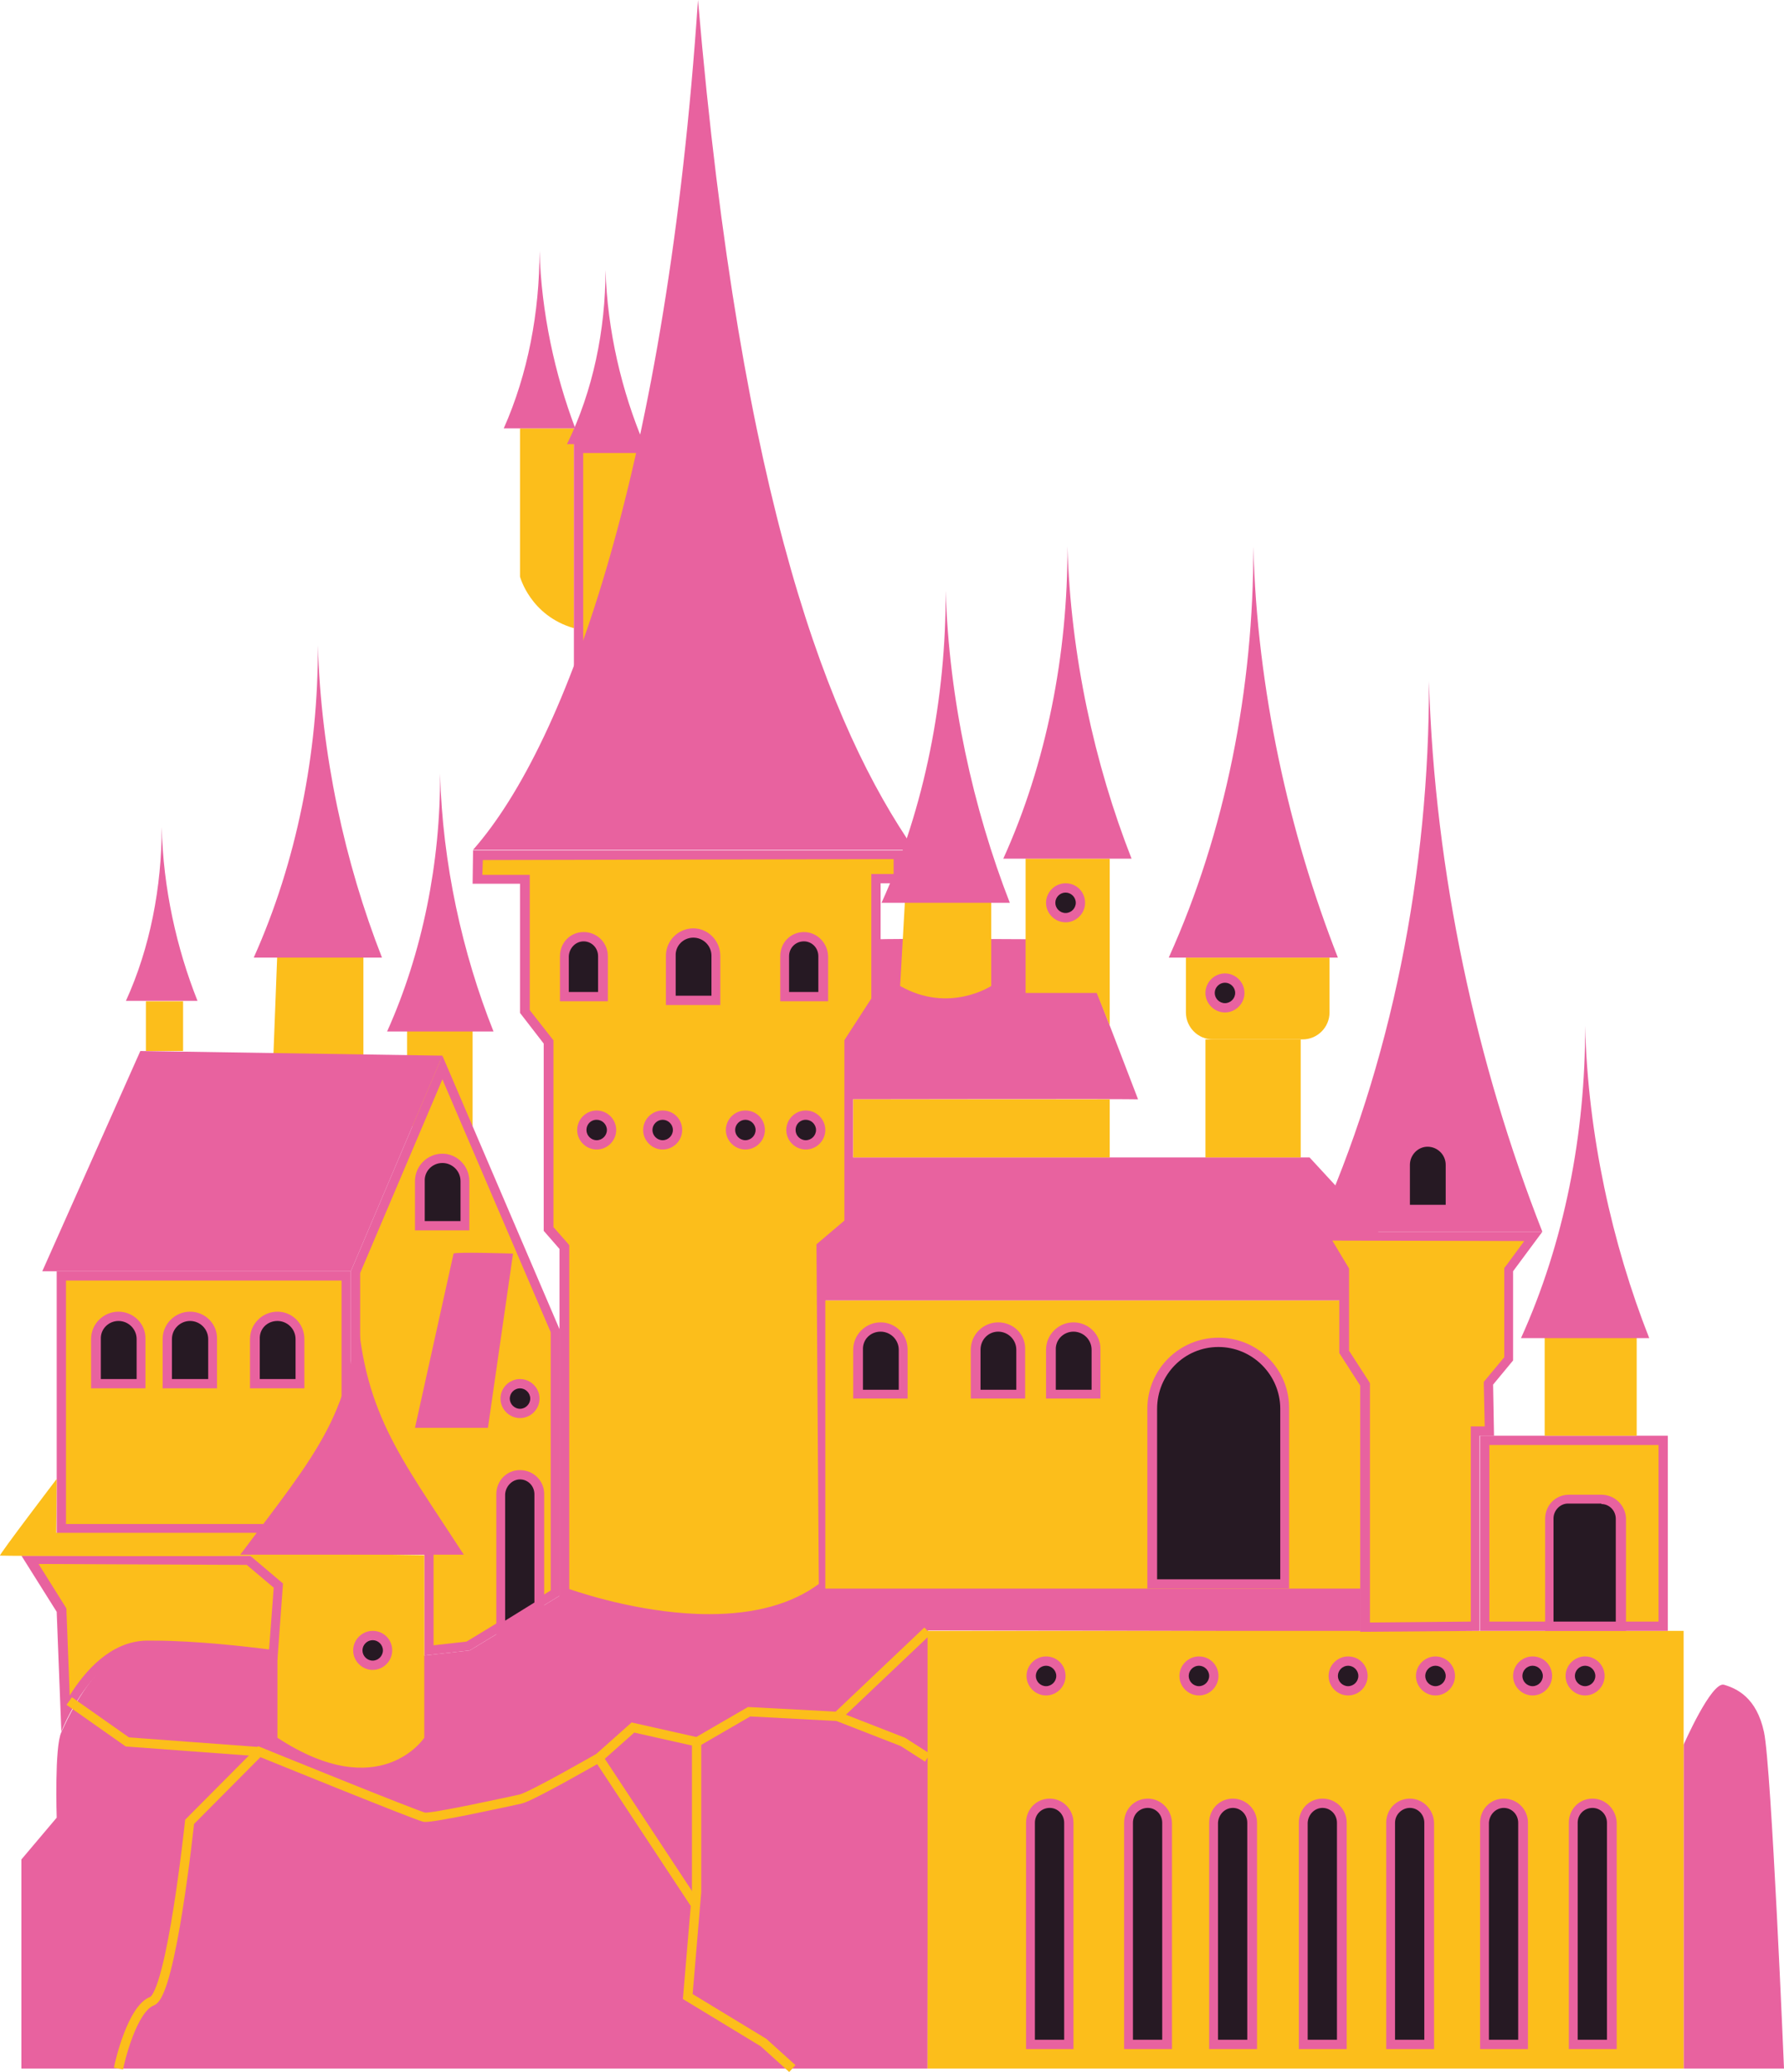 <?xml version="1.0" encoding="utf-8"?>
<!-- Generator: Adobe Illustrator 26.5.0, SVG Export Plug-In . SVG Version: 6.00 Build 0)  -->
<svg version="1.1" id="uuid-4d4fb180-038e-4adf-976e-71fe78cc7c15"
	 xmlns="http://www.w3.org/2000/svg" xmlns:xlink="http://www.w3.org/1999/xlink" x="0px" y="0px" viewBox="0 0 383.9 445.9"
	 style="enable-background:new 0 0 383.9 445.9;" xml:space="preserve">
<style type="text/css">
	.st0{fill-rule:evenodd;clip-rule:evenodd;fill:#E8629F;}
	.st1{fill:#FCBE1B;}
	.st2{fill-rule:evenodd;clip-rule:evenodd;fill:#FCBE1B;}
	.st3{fill:#E8629F;}
	.st4{fill-rule:evenodd;clip-rule:evenodd;fill:#261923;}
	.st5{fill:none;stroke:#FCBE1B;stroke-width:2;stroke-miterlimit:10;}
</style>
<g>
	<path class="st0" d="M281.8,249.1h-106c0,0,0.9,30.8,1.8,30.8h132.6L281.8,249.1z"/>
	<path class="st0" d="M244.9,236.6c-0.4-0.1-61.3,0-61.3,0s-11.2-11.9-10.6-12.9s14.3-21.2,15.5-21.5s43.2,0,43.2,0L244.9,236.6
		L244.9,236.6z"/>
	<path class="st0" d="M362.3,375.5c0,0,6-13.7,8.7-12.9s7,2.7,8.6,10.2s4.3,72.4,4.3,72.4h-21.6V375.5z"/>
	<path class="st0" d="M199.6,445.2H4.6v-45l7.6-9c0,0-0.5-15.2,1-18.4s8.1-18.4,18.4-18.2s28.2,1.7,28.2,1.7s30.3,0.1,31.5,0
		l9.8-1.1l6.6-4l12.8-7.8l57.1-1.6h115.2v9.3l-93.1-0.2L199.6,445.2L199.6,445.2z"/>
	<rect x="199.6" y="351" class="st1" width="162.7" height="94.2"/>
	<rect x="87.6" y="220.8" class="st1" width="14.1" height="21.6"/>
	<g>
		<polygon class="st2" points="92.2,333.6 76.5,333.6 76.5,273.8 95.2,229.8 119.5,286.5 119.5,342.9 100.7,354.2 92.2,355.2 		"/>
		<path class="st3" d="M95.2,232.3l23.3,54.4v55.6l-18.1,11l-7.1,0.8v-21.5H77.5V274L95.2,232.3 M95.2,227.2l-19.7,46.4v61h15.8
			v21.7l9.8-1.1l19.4-11.8v-57.1L95.2,227.2L95.2,227.2L95.2,227.2z"/>
	</g>
	<g>
		<path class="st2" d="M152.5,348.4c-14.2,0-28-4.6-31-5.7v-74.4l-3.4-3.9v-40.3l-5.1-6.6v-28.4h-10.2l0.1-5.2h90.5v5.2h-4.8v26.1
			l-5.9,9v39l-6,5.1l0.5,73.2C171.1,346.1,162.8,348.4,152.5,348.4L152.5,348.4L152.5,348.4z"/>
		<path class="st3" d="M192.3,184.9v3.2h-4.8v26.8l-5.5,8.5l-0.3,0.5v38.8l-5.3,4.5l-0.7,0.6v0.9l0.5,72.2
			c-5.8,4.3-13.7,6.5-23.6,6.5c-13.2,0-26-4-30.1-5.4V268l-0.5-0.6l-2.9-3.3v-40.2l-0.4-0.5l-4.7-6v-29.1h-10.2l0.1-3.2L192.3,184.9
			 M194.3,183h-92.5l-0.1,7.2h10.2v27.8l5.1,6.6v40.3l3.4,3.9v74.7c0,0,15.6,6,32.1,6c9.1,0,18.5-1.8,25.6-7.6l-0.5-73.2l6-5.1
			v-39.1l5.9-9v-25.4h4.8L194.3,183L194.3,183L194.3,183z"/>
	</g>
	<rect x="183.6" y="236.6" class="st1" width="55.2" height="12.5"/>
	<g>
		<rect x="319.5" y="310" class="st1" width="38.4" height="40"/>
		<path class="st3" d="M356.9,311v38h-36.4v-38H356.9 M358.9,309h-40.4v42h40.4V309L358.9,309z"/>
	</g>
	<path class="st2" d="M59.7,341.9l-6.4-7.7l38,0.5V374c0,0-9.5,14.5-31.6,0L59.7,341.9L59.7,341.9z"/>
	<g>
		<rect x="13.2" y="274.6" class="st1" width="61.3" height="54.4"/>
		<path class="st3" d="M73.5,275.6V328H14.2v-52.4H73.5 M75.5,273.6H12.2V330h63.3V273.6L75.5,273.6z"/>
	</g>
	<path class="st2" d="M59.7,204.5h18.5v28.7c0,0-9.1,8.9-19.6,0L59.7,204.5L59.7,204.5z"/>
	<path class="st2" d="M194.8,192.8h18.5v19.4c0,0-9.1,6-19.6,0L194.8,192.8L194.8,192.8z"/>
	<rect x="31.4" y="215.5" class="st1" width="8" height="10.7"/>
	<rect x="177.6" y="279.9" class="st1" width="115.2" height="62"/>
	<rect x="332.4" y="287.9" class="st1" width="19.8" height="21.1"/>
	<g>
		<polygon class="st2" points="293.8,298 289.3,290.9 289.3,273.3 284.9,266.1 329.9,266.1 324.6,273.3 324.6,292.5 320.3,297.7 
			320.5,308 317.5,308 317.5,350 293.8,350.2 		"/>
		<path class="st3" d="M328,267.1l-3.9,5.3l-0.4,0.5v19.2l-3.9,4.7l-0.5,0.6v0.7l0.2,8.9h-3v42l-21.7,0.2v-51.5l-0.3-0.5l-4.2-6.5
			V273l-0.3-0.5l-3.3-5.5L328,267.1 M331.9,265.1h-48.8l5.1,8.5v17.6l4.5,7v53l25.7-0.2v-42h3.1l-0.2-11l4.3-5.2v-19.2L331.9,265.1
			L331.9,265.1L331.9,265.1z"/>
	</g>
	<path class="st1" d="M255.2,206.1h30.9v11.8c0,3.2-2.6,5.8-5.8,5.8H261c-3.2,0-5.8-2.6-5.8-5.8L255.2,206.1L255.2,206.1
		L255.2,206.1z"/>
	<rect x="259.4" y="223.7" class="st1" width="20.5" height="25.4"/>
	<polygon class="st2" points="220.7,213.7 236,213.7 238.8,220.7 238.8,184.8 220.7,184.8 	"/>
	<g>
		<path class="st2" d="M13.2,346.7l-6.8-10.8h47.1l6.4,5.5l-1.1,14.9c-3.7-0.5-16.1-2-25.8-2c-0.6,0-1.1,0-1.7,0
			c-8.6,0.2-14.6,9.1-17.3,14.4L13.2,346.7z"/>
		<path class="st3" d="M53.1,336.8l5.8,4.9l-1,13.3c-4.6-0.6-15.8-1.9-24.8-1.9c-0.6,0-1.1,0-1.7,0c-7.6,0.2-13.1,6.5-16.4,11.8
			l-0.7-18.2l0-0.5l-0.3-0.5l-5.7-9.1L53.1,336.8 M53.8,334.8H4.6l7.6,12.1l1,25.8c0,0,6.6-17.3,18.2-17.6c0.5,0,1.1,0,1.6,0
			c11.4,0,26.7,2.1,26.7,2.1l1.2-16.4L53.8,334.8L53.8,334.8L53.8,334.8z"/>
	</g>
	<path class="st2" d="M111.9,92.2v31.9c0,0,2.2,8.4,11.6,11.1v-43L111.9,92.2L111.9,92.2z"/>
	<g>
		<rect x="124.5" y="96.5" class="st1" width="13.5" height="51.8"/>
		<path class="st3" d="M137,97.5v49.8h-11.5V97.5H137 M139,95.5h-15.5v53.8H139V95.5L139,95.5z"/>
	</g>
	<path class="st2" d="M12.2,318.3c0,0-12.5,16.4-12.2,16.5s53.5,0.2,53.8,0s4.4-5,4.4-5l-3.1,0.1h-43L12.2,318.3L12.2,318.3z"/>
	<path class="st0" d="M68.4,138.9c0.1,23.2-4.6,46.7-13.8,67.2h27.6C74.2,185.7,69.1,162.3,68.4,138.9L68.4,138.9z"/>
	<path class="st0" d="M76.7,279c0.1,24.5-8.8,33.9-25,55.6h48.1C85.9,313.1,77.8,303.8,76.7,279L76.7,279z"/>
	<path class="st0" d="M203.5,127.1c0.1,23.1-4.5,46.7-13.8,67.2h27.6C209.4,174,204.2,150.5,203.5,127.1L203.5,127.1z"/>
	<path class="st0" d="M229.7,117.6c0.1,23.1-4.5,46.7-13.8,67.2h27.6C235.5,164.4,230.4,141,229.7,117.6L229.7,117.6z"/>
	<path class="st0" d="M341.1,220.8c0.1,23.2-4.5,46.7-13.8,67.2h27.6C346.9,267.7,341.7,244.2,341.1,220.8L341.1,220.8z"/>
	<path class="st0" d="M269.7,117.6c0.1,30.5-6,61.5-18.2,88.5h36.4C277.4,179.3,270.5,148.4,269.7,117.6L269.7,117.6z"/>
	<path class="st0" d="M307.5,146.6c0.1,40.8-8,82.3-24.4,118.5h48.8C317.8,229.2,308.7,187.9,307.5,146.6L307.5,146.6z"/>
	<path class="st0" d="M150.2,0c-6.7,99.4-27.9,159.6-48.4,182.9h95C178.6,156.6,159.5,108.9,150.2,0z"/>
	<path class="st0" d="M94.7,166.5c0.1,19.1-3.8,38.6-11.4,55.5h22.9C99.5,205.2,95.2,185.8,94.7,166.5L94.7,166.5z"/>
	<path class="st0" d="M34.8,178c0,12.9-2.5,26-7.7,37.4h15.4C38,204.1,35.1,191.1,34.8,178L34.8,178z"/>
	<path class="st0" d="M116.1,54c0,13.2-2.5,26.5-7.7,38.2h15.4C119.4,80.6,116.5,67.3,116.1,54L116.1,54z"/>
	<path class="st0" d="M130.3,58.1c0,12.9-2.7,26.1-8.3,37.5h16.6C133.8,84.3,130.7,71.2,130.3,58.1L130.3,58.1z"/>
	<g>
		<g>
			<path class="st4" d="M248,340.9v-37.7c0-7.9,6.4-14.3,14.3-14.3c7.9,0,14.3,6.4,14.3,14.3v37.7H248L248,340.9z"/>
			<path class="st3" d="M262.2,289.9c7.3,0,13.3,6,13.3,13.3v36.7H249v-36.7C249,295.8,254.9,289.9,262.2,289.9 M262.2,287.9
				L262.2,287.9c-8.4,0-15.3,6.8-15.3,15.3v38.7h30.5v-38.7C277.5,294.7,270.7,287.9,262.2,287.9L262.2,287.9L262.2,287.9z"/>
		</g>
		<g>
			<path class="st4" d="M302.4,260.3v-9.6c0-2.7,2.2-4.9,4.9-4.9s4.9,2.2,4.9,4.9v9.6H302.4z"/>
			<path class="st3" d="M307.2,246.8c2.1,0,3.9,1.7,3.9,3.9v8.6h-7.7v-8.6C303.4,248.6,305.1,246.8,307.2,246.8 M307.2,244.8
				L307.2,244.8c-3.2,0-5.9,2.6-5.9,5.9v10.6h11.7v-10.6C313.1,247.5,310.5,244.8,307.2,244.8L307.2,244.8z"/>
		</g>
		<g>
			<path class="st4" d="M144.3,215.3v-9.6c0-2.7,2.2-4.9,4.9-4.9s4.9,2.2,4.9,4.9v9.6H144.3z"/>
			<path class="st3" d="M149.2,201.8c2.1,0,3.9,1.7,3.9,3.9v8.6h-7.7v-8.6C145.3,203.6,147,201.8,149.2,201.8 M149.2,199.8
				L149.2,199.8c-3.2,0-5.9,2.6-5.9,5.9v10.6H155v-10.6C155,202.5,152.4,199.8,149.2,199.8L149.2,199.8z"/>
		</g>
		<g>
			<path class="st4" d="M54.8,297.7v-9.6c0-2.7,2.2-4.9,4.9-4.9s4.9,2.2,4.9,4.9v9.6H54.8L54.8,297.7z"/>
			<path class="st3" d="M59.7,284.3c2.1,0,3.9,1.7,3.9,3.9v8.6h-7.7v-8.6C55.8,286,57.5,284.3,59.7,284.3 M59.7,282.3L59.7,282.3
				c-3.2,0-5.9,2.6-5.9,5.9v10.6h11.7v-10.6C65.5,284.9,62.9,282.3,59.7,282.3L59.7,282.3L59.7,282.3z"/>
		</g>
		<g>
			<path class="st4" d="M90.3,263.8v-9.6c0-2.7,2.2-4.9,4.9-4.9s4.9,2.2,4.9,4.9v9.6H90.3L90.3,263.8z"/>
			<path class="st3" d="M95.2,250.3c2.1,0,3.9,1.7,3.9,3.9v8.6h-7.7v-8.6C91.3,252.1,93,250.3,95.2,250.3 M95.2,248.3L95.2,248.3
				c-3.2,0-5.9,2.6-5.9,5.9v10.6H101v-10.6C101,251,98.4,248.3,95.2,248.3L95.2,248.3L95.2,248.3z"/>
		</g>
		<g>
			<path class="st4" d="M184.6,300v-9.6c0-2.7,2.2-4.9,4.9-4.9s4.9,2.2,4.9,4.9v9.6H184.6z"/>
			<path class="st3" d="M189.5,286.6c2.1,0,3.9,1.7,3.9,3.9v8.6h-7.7v-8.6C185.6,288.3,187.3,286.6,189.5,286.6 M189.5,284.6
				c-3.2,0-5.9,2.6-5.9,5.9V301h11.7v-10.6C195.3,287.2,192.7,284.6,189.5,284.6L189.5,284.6z"/>
		</g>
		<g>
			<path class="st4" d="M210,300v-9.6c0-2.7,2.2-4.9,4.9-4.9s4.9,2.2,4.9,4.9v9.6H210z"/>
			<path class="st3" d="M214.8,286.6c2.1,0,3.9,1.7,3.9,3.9v8.6H211v-8.6C211,288.3,212.7,286.6,214.8,286.6 M214.8,284.6
				c-3.2,0-5.9,2.6-5.9,5.9V301h11.7v-10.6C220.7,287.2,218.1,284.6,214.8,284.6L214.8,284.6z"/>
		</g>
		<g>
			<path class="st4" d="M226.1,300v-9.6c0-2.7,2.2-4.9,4.9-4.9s4.9,2.2,4.9,4.9v9.6H226.1z"/>
			<path class="st3" d="M231,286.6c2.1,0,3.9,1.7,3.9,3.9v8.6h-7.7v-8.6C227.1,288.3,228.9,286.6,231,286.6 M231,284.6L231,284.6
				c-3.2,0-5.9,2.6-5.9,5.9V301h11.7v-10.6C236.9,287.2,234.2,284.6,231,284.6L231,284.6z"/>
		</g>
		<g>
			<path class="st4" d="M36,297.7v-9.6c0-2.7,2.2-4.9,4.9-4.9s4.9,2.2,4.9,4.9v9.6H36L36,297.7z"/>
			<path class="st3" d="M40.9,284.3c2.1,0,3.9,1.7,3.9,3.9v8.6H37v-8.6C37,286,38.8,284.3,40.9,284.3 M40.9,282.3L40.9,282.3
				c-3.2,0-5.9,2.6-5.9,5.9v10.6h11.7v-10.6C46.8,284.9,44.1,282.3,40.9,282.3L40.9,282.3L40.9,282.3z"/>
		</g>
		<g>
			<path class="st4" d="M20.6,297.7v-9.6c0-2.7,2.2-4.9,4.9-4.9s4.9,2.2,4.9,4.9v9.6H20.6L20.6,297.7z"/>
			<path class="st3" d="M25.5,284.3c2.1,0,3.9,1.7,3.9,3.9v8.6h-7.7v-8.6C21.6,286,23.4,284.3,25.5,284.3 M25.5,282.3L25.5,282.3
				c-3.2,0-5.9,2.6-5.9,5.9v10.6h11.7v-10.6C31.4,284.9,28.7,282.3,25.5,282.3L25.5,282.3L25.5,282.3z"/>
		</g>
		<g>
			<path class="st4" d="M299.2,440v-47.7c0-2.3,1.9-4.2,4.1-4.2s4.1,1.9,4.1,4.2V440H299.2z"/>
			<path class="st3" d="M303.4,389.1c1.7,0,3.1,1.4,3.1,3.2V439h-6.3v-46.7C300.2,390.5,301.7,389.1,303.4,389.1 M303.4,387.1
				c-2.9,0-5.1,2.3-5.1,5.2V441h10.3v-48.7C308.5,389.4,306.2,387.1,303.4,387.1L303.4,387.1z"/>
		</g>
		<g>
			<path class="st4" d="M319.5,440v-47.7c0-2.3,1.9-4.2,4.1-4.2s4.1,1.9,4.1,4.2V440H319.5z"/>
			<path class="st3" d="M323.6,389.1c1.7,0,3.1,1.4,3.1,3.2V439h-6.3v-46.7C320.5,390.5,321.9,389.1,323.6,389.1 M323.6,387.1
				c-2.9,0-5.1,2.3-5.1,5.2V441h10.3v-48.7C328.8,389.4,326.5,387.1,323.6,387.1L323.6,387.1z"/>
		</g>
		<g>
			<path class="st4" d="M168.8,214.5v-8.7c0-2.3,1.9-4.2,4.1-4.2s4.1,1.9,4.1,4.2v8.7H168.8z"/>
			<path class="st3" d="M173,202.6c1.7,0,3.1,1.4,3.1,3.2v7.7h-6.3v-7.7C169.8,204,171.2,202.6,173,202.6 M173,200.6
				c-2.9,0-5.1,2.3-5.1,5.2v9.7h10.3v-9.7C178.1,202.9,175.8,200.6,173,200.6L173,200.6z"/>
		</g>
		<g>
			<path class="st4" d="M107.8,321.6c0-2.3,1.9-4.2,4.1-4.2s4.1,1.9,4.1,4.2v23.9l-8.3,5.2V321.6L107.8,321.6z"/>
			<path class="st3" d="M111.9,318.4c1.7,0,3.1,1.4,3.1,3.2v23.3l-6.3,3.9v-27.2C108.8,319.9,110.2,318.4,111.9,318.4 M111.9,316.4
				L111.9,316.4c-2.9,0-5.1,2.3-5.1,5.2v30.8l10.3-6.4v-24.5C117.1,318.7,114.8,316.4,111.9,316.4L111.9,316.4L111.9,316.4z"/>
		</g>
		<g>
			<path class="st4" d="M121.5,214.5v-8.7c0-2.3,1.9-4.2,4.1-4.2s4.1,1.9,4.1,4.2v8.7H121.5z"/>
			<path class="st3" d="M125.6,202.6c1.7,0,3.1,1.4,3.1,3.2v7.7h-6.3v-7.7C122.5,204,123.9,202.6,125.6,202.6 M125.6,200.6
				L125.6,200.6c-2.9,0-5.1,2.3-5.1,5.2v9.7h10.3v-9.7C130.8,202.9,128.5,200.6,125.6,200.6L125.6,200.6z"/>
		</g>
		<g>
			<path class="st4" d="M338.5,440v-47.7c0-2.3,1.9-4.2,4.1-4.2s4.1,1.9,4.1,4.2V440H338.5z"/>
			<path class="st3" d="M342.7,389.1c1.7,0,3.1,1.4,3.1,3.2V439h-6.3v-46.7C339.5,390.5,340.9,389.1,342.7,389.1 M342.7,387.1
				c-2.9,0-5.1,2.3-5.1,5.2V441h10.3v-48.7C347.8,389.4,345.5,387.1,342.7,387.1L342.7,387.1z"/>
		</g>
		<g>
			<path class="st4" d="M280.5,440v-47.7c0-2.3,1.9-4.2,4.1-4.2s4.1,1.9,4.1,4.2V440H280.5z"/>
			<path class="st3" d="M284.6,389.1c1.7,0,3.1,1.4,3.1,3.2V439h-6.3v-46.7C281.5,390.5,282.9,389.1,284.6,389.1 M284.6,387.1
				c-2.9,0-5.1,2.3-5.1,5.2V441h10.3v-48.7C289.8,389.4,287.5,387.1,284.6,387.1L284.6,387.1z"/>
		</g>
		<g>
			<path class="st4" d="M261.2,440v-47.7c0-2.3,1.9-4.2,4.1-4.2s4.1,1.9,4.1,4.2V440H261.2z"/>
			<path class="st3" d="M265.3,389.1c1.7,0,3.1,1.4,3.1,3.2V439h-6.3v-46.7C262.2,390.5,263.6,389.1,265.3,389.1 M265.3,387.1
				L265.3,387.1c-2.9,0-5.1,2.3-5.1,5.2V441h10.3v-48.7C270.5,389.4,268.1,387.1,265.3,387.1L265.3,387.1z"/>
		</g>
		<g>
			<path class="st4" d="M242.8,440v-47.7c0-2.3,1.9-4.2,4.1-4.2s4.1,1.9,4.1,4.2V440H242.8z"/>
			<path class="st3" d="M247,389.1c1.7,0,3.1,1.4,3.1,3.2V439h-6.3v-46.7C243.8,390.5,245.2,389.1,247,389.1 M247,387.1
				c-2.9,0-5.1,2.3-5.1,5.2V441h10.3v-48.7C252.1,389.4,249.8,387.1,247,387.1L247,387.1z"/>
		</g>
		<g>
			<path class="st4" d="M221.7,440v-47.7c0-2.3,1.9-4.2,4.1-4.2s4.1,1.9,4.1,4.2V440H221.7z"/>
			<path class="st3" d="M225.9,389.1c1.7,0,3.1,1.4,3.1,3.2V439h-6.3v-46.7C222.7,390.5,224.1,389.1,225.9,389.1 M225.9,387.1
				c-2.9,0-5.1,2.3-5.1,5.2V441H231v-48.7C231,389.4,228.7,387.1,225.9,387.1L225.9,387.1z"/>
		</g>
		<g>
			<path class="st4" d="M333.4,350v-23.2c0-2.3,1.9-4.2,4.1-4.2h7c2.3,0,4.1,1.9,4.1,4.2V350H333.4L333.4,350z"/>
			<path class="st3" d="M344.6,323.7c1.7,0,3.1,1.4,3.1,3.2V349h-13.4v-22.2c0-1.7,1.4-3.2,3.1-3.2H344.6 M344.6,321.7h-7
				c-2.9,0-5.1,2.3-5.1,5.2V351h17.4v-24.2C349.8,324,347.5,321.7,344.6,321.7L344.6,321.7L344.6,321.7z"/>
		</g>
		<g>
			<path class="st4" d="M128.4,246.4c-1.8,0-3.2-1.4-3.2-3.2s1.4-3.2,3.2-3.2c1.8,0,3.2,1.4,3.2,3.2S130.1,246.4,128.4,246.4z"/>
			<path class="st3" d="M128.4,241c1.2,0,2.2,1,2.2,2.2s-1,2.2-2.2,2.2c-1.2,0-2.2-1-2.2-2.2S127.1,241,128.4,241 M128.4,239
				c-2.3,0-4.2,1.9-4.2,4.2s1.9,4.2,4.2,4.2c2.3,0,4.2-1.9,4.2-4.2S130.7,239,128.4,239L128.4,239z"/>
		</g>
		<g>
			<path class="st4" d="M142.6,246.4c-1.8,0-3.2-1.4-3.2-3.2s1.4-3.2,3.2-3.2s3.2,1.4,3.2,3.2S144.4,246.4,142.6,246.4z"/>
			<path class="st3" d="M142.6,241c1.2,0,2.2,1,2.2,2.2s-1,2.2-2.2,2.2s-2.2-1-2.2-2.2S141.4,241,142.6,241 M142.6,239
				c-2.3,0-4.2,1.9-4.2,4.2s1.9,4.2,4.2,4.2s4.2-1.9,4.2-4.2S145,239,142.6,239L142.6,239z"/>
		</g>
		<g>
			<path class="st4" d="M160.4,246.4c-1.8,0-3.2-1.4-3.2-3.2s1.4-3.2,3.2-3.2s3.2,1.4,3.2,3.2S162.2,246.4,160.4,246.4z"/>
			<path class="st3" d="M160.4,241c1.2,0,2.2,1,2.2,2.2s-1,2.2-2.2,2.2s-2.2-1-2.2-2.2S159.2,241,160.4,241 M160.4,239
				c-2.3,0-4.2,1.9-4.2,4.2s1.9,4.2,4.2,4.2s4.2-1.9,4.2-4.2S162.8,239,160.4,239L160.4,239z"/>
		</g>
		<g>
			<path class="st4" d="M173.4,246.4c-1.8,0-3.2-1.4-3.2-3.2s1.4-3.2,3.2-3.2s3.2,1.4,3.2,3.2S175.1,246.4,173.4,246.4z"/>
			<path class="st3" d="M173.4,241c1.2,0,2.2,1,2.2,2.2s-1,2.2-2.2,2.2s-2.2-1-2.2-2.2S172.1,241,173.4,241 M173.4,239
				c-2.3,0-4.2,1.9-4.2,4.2s1.9,4.2,4.2,4.2s4.2-1.9,4.2-4.2S175.7,239,173.4,239L173.4,239z"/>
		</g>
		<g>
			<path class="st4" d="M263.6,216.9c-1.8,0-3.2-1.4-3.2-3.2s1.4-3.2,3.2-3.2s3.2,1.4,3.2,3.2S265.4,216.9,263.6,216.9z"/>
			<path class="st3" d="M263.6,211.5c1.2,0,2.2,1,2.2,2.2s-1,2.2-2.2,2.2s-2.2-1-2.2-2.2S262.4,211.5,263.6,211.5 M263.6,209.5
				c-2.3,0-4.2,1.9-4.2,4.2s1.9,4.2,4.2,4.2s4.2-1.9,4.2-4.2S265.9,209.5,263.6,209.5L263.6,209.5z"/>
		</g>
		<g>
			<path class="st4" d="M229.3,197.5c-1.8,0-3.2-1.4-3.2-3.2s1.4-3.2,3.2-3.2s3.2,1.4,3.2,3.2S231.1,197.5,229.3,197.5z"/>
			<path class="st3" d="M229.3,192.1c1.2,0,2.2,1,2.2,2.2s-1,2.2-2.2,2.2s-2.2-1-2.2-2.2S228.1,192.1,229.3,192.1 M229.3,190.1
				c-2.3,0-4.2,1.9-4.2,4.2s1.9,4.2,4.2,4.2s4.2-1.9,4.2-4.2S231.7,190.1,229.3,190.1L229.3,190.1z"/>
		</g>
		<g>
			<path class="st4" d="M80.2,358.4c-1.8,0-3.2-1.4-3.2-3.2s1.4-3.2,3.2-3.2s3.2,1.4,3.2,3.2S82,358.4,80.2,358.4z"/>
			<path class="st3" d="M80.2,353c1.2,0,2.2,1,2.2,2.2s-1,2.2-2.2,2.2s-2.2-1-2.2-2.2S79,353,80.2,353 M80.2,351
				c-2.3,0-4.2,1.9-4.2,4.2s1.9,4.2,4.2,4.2s4.2-1.9,4.2-4.2S82.6,351,80.2,351L80.2,351z"/>
		</g>
		<g>
			<path class="st4" d="M111.9,304.2c-1.8,0-3.2-1.4-3.2-3.2s1.4-3.2,3.2-3.2s3.2,1.4,3.2,3.2S113.7,304.2,111.9,304.2z"/>
			<path class="st3" d="M111.9,298.8c1.2,0,2.2,1,2.2,2.2s-1,2.2-2.2,2.2s-2.2-1-2.2-2.2S110.7,298.8,111.9,298.8 M111.9,296.8
				c-2.3,0-4.2,1.9-4.2,4.2s1.9,4.2,4.2,4.2s4.2-1.9,4.2-4.2S114.2,296.8,111.9,296.8L111.9,296.8z"/>
		</g>
		<g>
			<path class="st4" d="M225.1,363.9c-1.8,0-3.2-1.4-3.2-3.2s1.4-3.2,3.2-3.2s3.2,1.4,3.2,3.2S226.9,363.9,225.1,363.9z"/>
			<path class="st3" d="M225.1,358.5c1.2,0,2.2,1,2.2,2.2s-1,2.2-2.2,2.2s-2.2-1-2.2-2.2S223.9,358.5,225.1,358.5 M225.1,356.5
				c-2.3,0-4.2,1.9-4.2,4.2s1.9,4.2,4.2,4.2s4.2-1.9,4.2-4.2S227.5,356.5,225.1,356.5L225.1,356.5z"/>
		</g>
		<g>
			<path class="st4" d="M258,363.9c-1.8,0-3.2-1.4-3.2-3.2s1.4-3.2,3.2-3.2s3.2,1.4,3.2,3.2S259.8,363.9,258,363.9z"/>
			<path class="st3" d="M258,358.5c1.2,0,2.2,1,2.2,2.2s-1,2.2-2.2,2.2s-2.2-1-2.2-2.2S256.8,358.5,258,358.5 M258,356.5
				c-2.3,0-4.2,1.9-4.2,4.2s1.9,4.2,4.2,4.2c2.3,0,4.2-1.9,4.2-4.2S260.4,356.5,258,356.5L258,356.5z"/>
		</g>
		<g>
			<path class="st4" d="M290.1,363.9c-1.8,0-3.2-1.4-3.2-3.2s1.4-3.2,3.2-3.2s3.2,1.4,3.2,3.2S291.9,363.9,290.1,363.9z"/>
			<path class="st3" d="M290.1,358.5c1.2,0,2.2,1,2.2,2.2s-1,2.2-2.2,2.2s-2.2-1-2.2-2.2S288.9,358.5,290.1,358.5 M290.1,356.5
				c-2.3,0-4.2,1.9-4.2,4.2s1.9,4.2,4.2,4.2s4.2-1.9,4.2-4.2S292.5,356.5,290.1,356.5L290.1,356.5z"/>
		</g>
		<g>
			<path class="st4" d="M308.9,363.9c-1.8,0-3.2-1.4-3.2-3.2s1.4-3.2,3.2-3.2s3.2,1.4,3.2,3.2S310.7,363.9,308.9,363.9z"/>
			<path class="st3" d="M308.9,358.5c1.2,0,2.2,1,2.2,2.2s-1,2.2-2.2,2.2s-2.2-1-2.2-2.2S307.7,358.5,308.9,358.5 M308.9,356.5
				c-2.3,0-4.2,1.9-4.2,4.2s1.9,4.2,4.2,4.2s4.2-1.9,4.2-4.2S311.2,356.5,308.9,356.5L308.9,356.5z"/>
		</g>
		<g>
			<path class="st4" d="M329.8,363.9c-1.8,0-3.2-1.4-3.2-3.2s1.4-3.2,3.2-3.2s3.2,1.4,3.2,3.2S331.6,363.9,329.8,363.9z"/>
			<path class="st3" d="M329.8,358.5c1.2,0,2.2,1,2.2,2.2s-1,2.2-2.2,2.2s-2.2-1-2.2-2.2S328.6,358.5,329.8,358.5 M329.8,356.5
				c-2.3,0-4.2,1.9-4.2,4.2s1.9,4.2,4.2,4.2s4.2-1.9,4.2-4.2S332.2,356.5,329.8,356.5L329.8,356.5z"/>
		</g>
		<g>
			<path class="st4" d="M341.1,363.9c-1.8,0-3.2-1.4-3.2-3.2s1.4-3.2,3.2-3.2s3.2,1.4,3.2,3.2S342.9,363.9,341.1,363.9z"/>
			<path class="st3" d="M341.1,358.5c1.2,0,2.2,1,2.2,2.2s-1,2.2-2.2,2.2s-2.2-1-2.2-2.2S339.9,358.5,341.1,358.5 M341.1,356.5
				c-2.3,0-4.2,1.9-4.2,4.2s1.9,4.2,4.2,4.2s4.2-1.9,4.2-4.2S343.4,356.5,341.1,356.5L341.1,356.5z"/>
		</g>
	</g>
	<polygon class="st0" points="30.2,226.2 95.2,227.2 75.5,273.6 9.1,273.6 	"/>
	<path class="st0" d="M97.6,269.8c0.4-0.4,12.8,0,12.8,0l-5.4,37.5H89.3L97.6,269.8z"/>
	<g>
		<path class="st5" d="M25.5,445.2c0.3-1.7,3-12.9,7.2-14.5s8.1-38.6,8.1-38.6L55.8,377c0,0,33.9,13.8,35.5,14.1s18.4-3.4,20.7-3.9
			s16.9-8.9,16.9-8.9l7.3-6.5l13.8,3.1l11.2-6.5l19,1l19.4-18.4"/>
		<polyline class="st5" points="170.5,445.2 164.3,439.6 148,429.7 149.9,407.2 149.9,374.9 		"/>
		<line class="st5" x1="128.8" y1="378.3" x2="149.7" y2="410"/>
		<polyline class="st5" points="180.2,369.4 194.3,374.9 199.6,378.3 		"/>
		<polyline class="st5" points="55.8,377 27.4,374.9 14.9,366.1 		"/>
	</g>
</g>
</svg>
